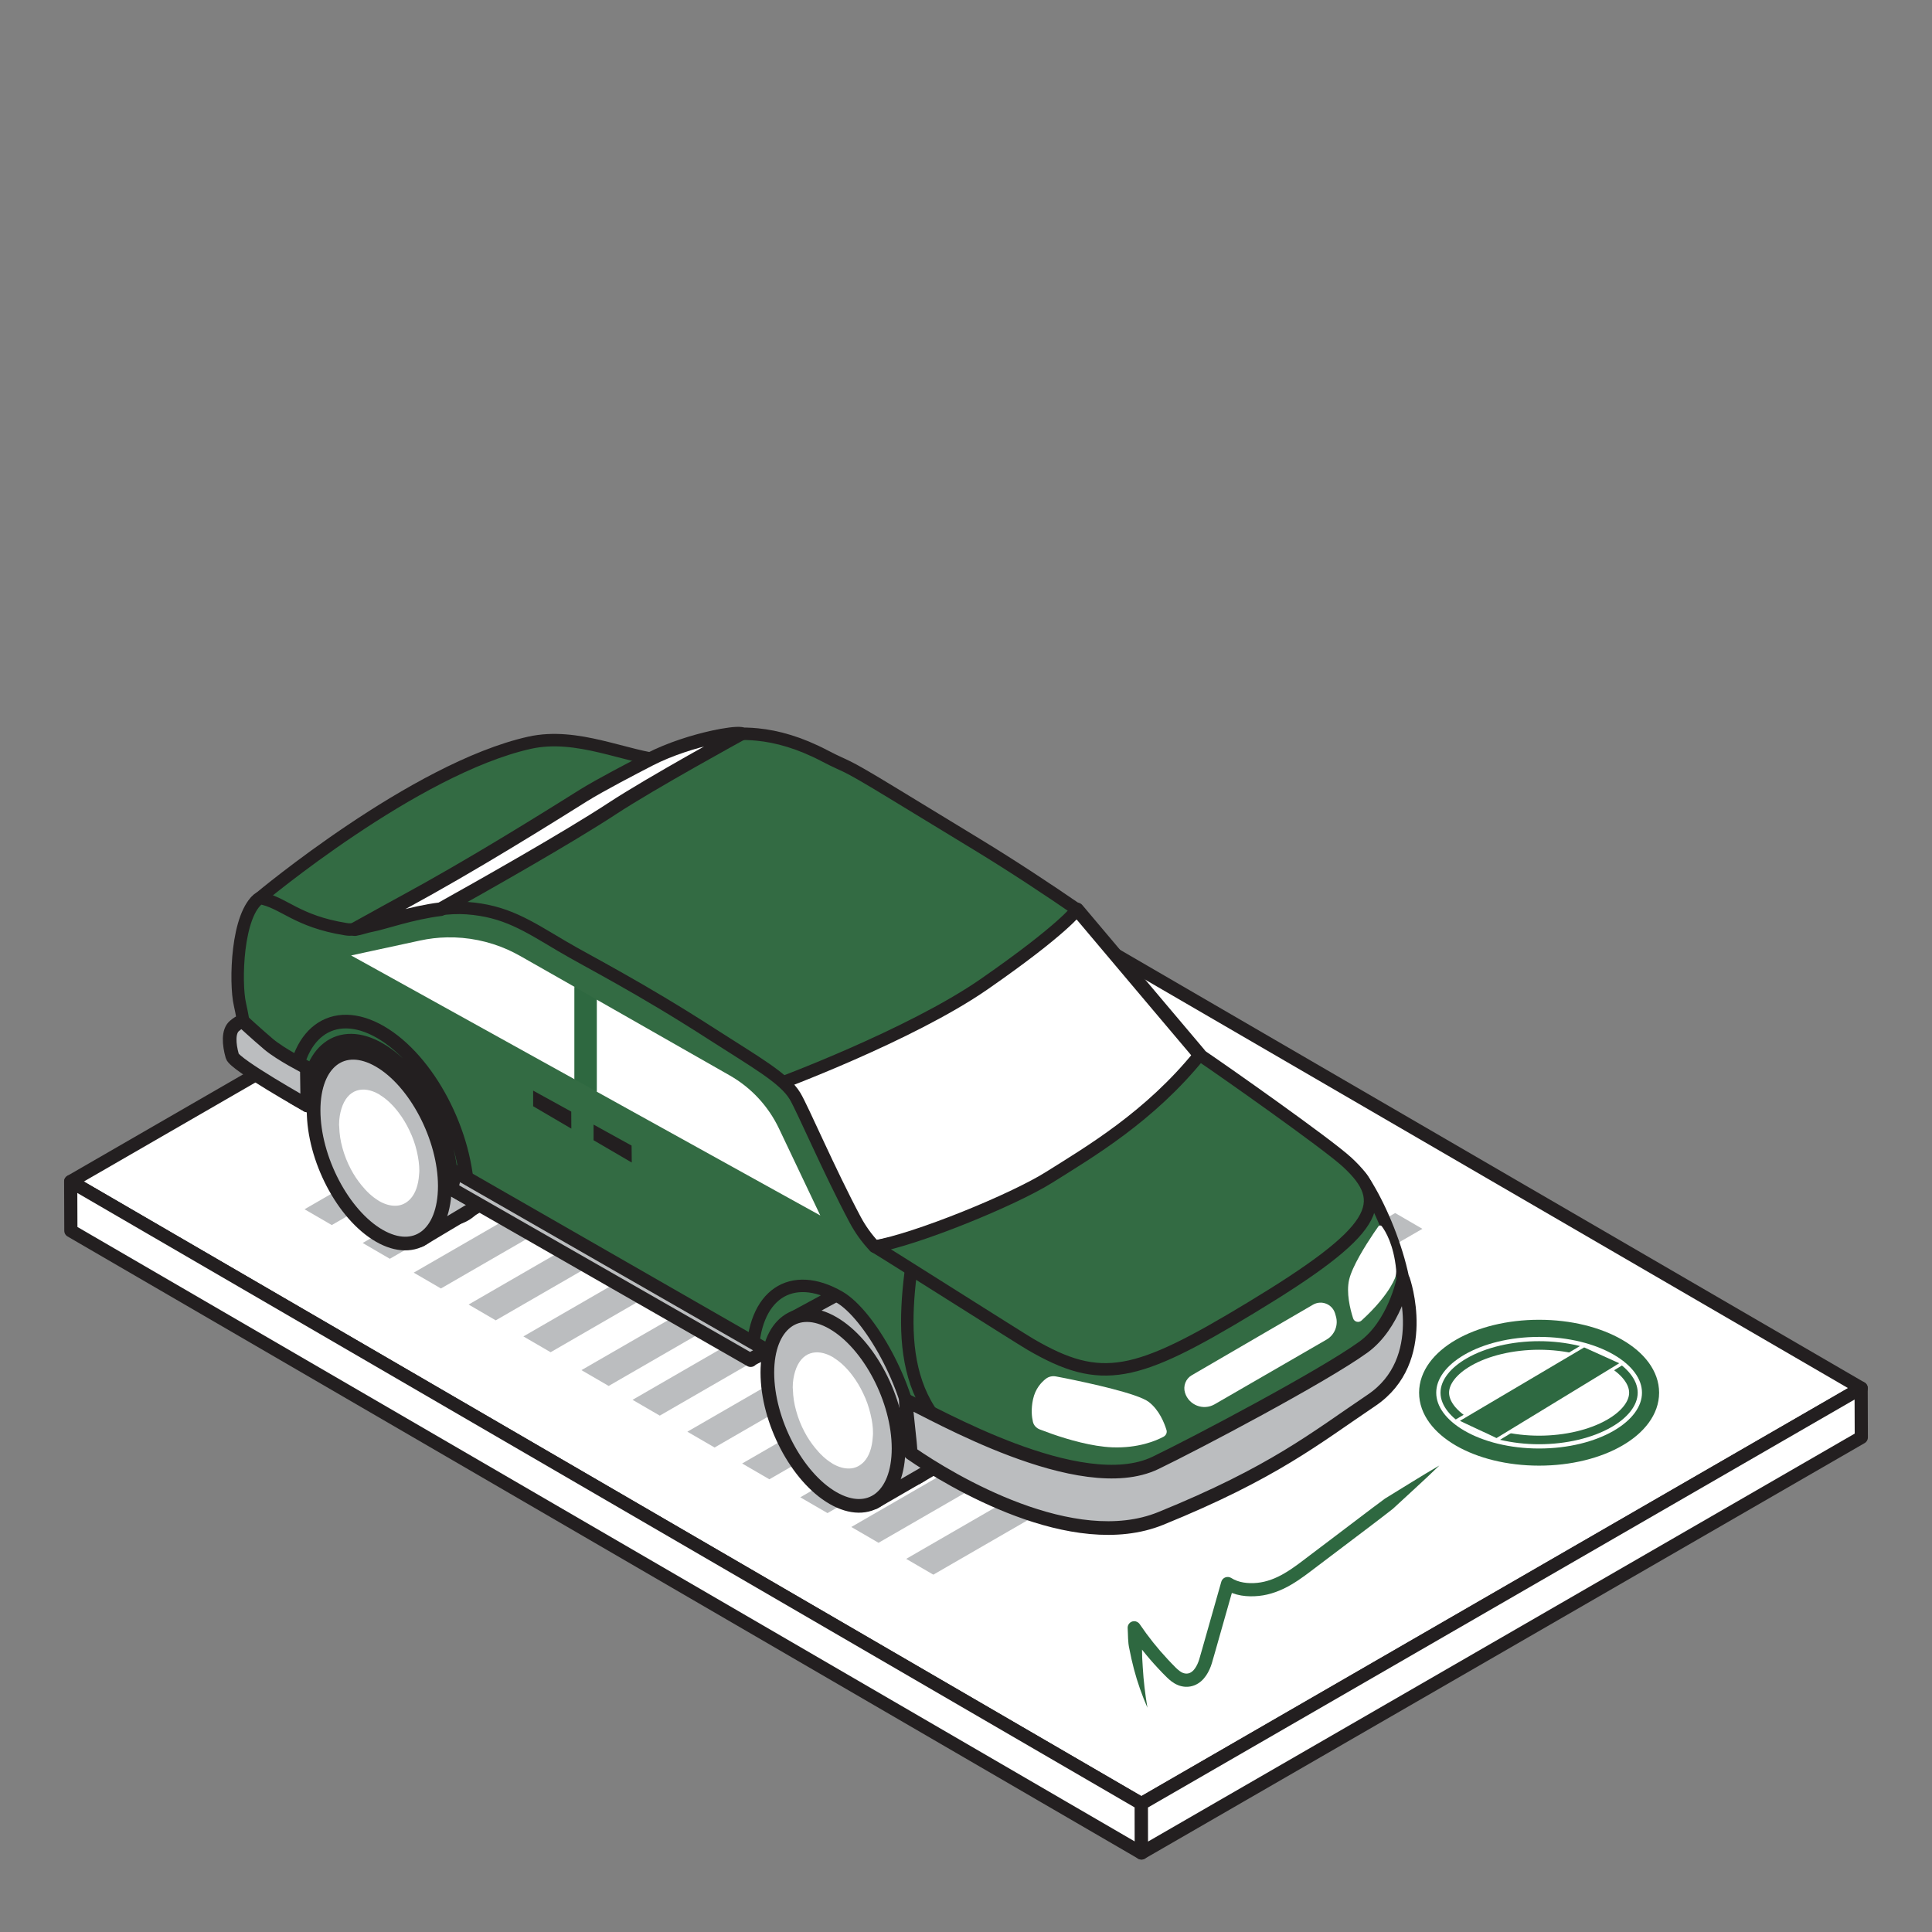 <?xml version="1.0" encoding="utf-8"?>
<!-- Generator: Adobe Illustrator 23.0.1, SVG Export Plug-In . SVG Version: 6.00 Build 0)  -->
<svg version="1.1" id="Layer_1" xmlns="http://www.w3.org/2000/svg" xmlns:xlink="http://www.w3.org/1999/xlink" x="0px" y="0px"
	 viewBox="0 0 220 220" style="enable-background:new 0 0 220 220;" xml:space="preserve">
<rect x="0" y="0" width="220" height="220" fill="#808080" stroke="none"/>
<style type="text/css">
	.st0{fill:#FFFFFF;stroke:#231F20;stroke-width:1.5;stroke-linecap:round;stroke-linejoin:round;stroke-miterlimit:10;}
	.st1{fill:#FFFFFF;stroke:#2E6941;stroke-width:1.951;stroke-linecap:round;stroke-linejoin:round;stroke-miterlimit:10;}
	.st2{fill:none;stroke:#2E6941;stroke-width:0.975;stroke-linecap:round;stroke-linejoin:round;stroke-miterlimit:10;}
	.st3{fill:#2E6941;stroke:#FFFFFF;stroke-width:0.377;stroke-linecap:round;stroke-linejoin:round;stroke-miterlimit:10;}
	.st4{fill:#BBBDBF;}
	.st5{fill:#2E6840;}
	.st6{fill:#336B43;stroke:#231F20;stroke-width:1.419;stroke-linecap:round;stroke-linejoin:round;stroke-miterlimit:10;}
	.st7{fill:#282B42;stroke:#231F20;stroke-width:1.555;stroke-linecap:round;stroke-linejoin:round;stroke-miterlimit:10;}
	.st8{fill:#BBBDBF;stroke:#231F20;stroke-width:1.555;stroke-linecap:round;stroke-linejoin:round;stroke-miterlimit:10;}
	.st9{fill:#FFFFFF;}
	.st10{fill:#343751;stroke:#231F20;stroke-width:1.555;stroke-linecap:round;stroke-linejoin:round;stroke-miterlimit:10;}
	.st11{fill:#FFFFFF;stroke:#231F20;stroke-width:1.555;stroke-linecap:round;stroke-linejoin:round;stroke-miterlimit:10;}
	.st12{fill:#2E6840;stroke:#231F20;stroke-width:1.555;stroke-linecap:round;stroke-linejoin:round;stroke-miterlimit:10;}
	.st13{fill:#231F20;}
</style>
<g>
	<g>
		<g>
			<path class="st0" d="M90.02,87.22L8.05,134.54l121.92,70.85l81.97-47.32L90.02,87.22z"/>
			<g>
				<polygon class="st0" points="8.05,134.54 8.07,140.15 129.98,211 129.97,205.39 				"/>
			</g>
			<g>
				<polygon class="st0" points="129.97,205.39 129.98,211 211.95,163.68 211.93,158.07 				"/>
			</g>
		</g>
		<g>
			<ellipse class="st1" cx="175.26" cy="158.59" rx="12.69" ry="7.33"/>
			<path class="st2" d="M175.26,163.97c-3.01,0-5.92-0.69-8-1.89c-1.74-1.01-2.74-2.28-2.74-3.49s1-2.49,2.74-3.49
				c2.07-1.2,4.99-1.89,8-1.89s5.92,0.69,8,1.89c1.74,1.01,2.74,2.28,2.74,3.49s-1,2.49-2.74,3.49
				C181.19,163.28,178.27,163.97,175.26,163.97z"/>
			<g>
				<path class="st3" d="M170.42,163.97l14.37-8.76l-4.41-1.99l-14.52,8.58C166.47,162.15,169.66,163.58,170.42,163.97z"/>
			</g>
			<g>
				<g>
					<polygon class="st4" points="66.58,126.94 69.67,128.74 106.32,107.59 103.22,105.79 					"/>
				</g>
				<g>
					<polygon class="st4" points="123.09,129.92 126.19,131.72 137.05,125.45 133.95,123.65 					"/>
				</g>
				<g>
					<polygon class="st4" points="52.93,134.82 56.03,136.62 60.99,133.76 57.89,131.96 					"/>
				</g>
				<g>
					<polygon class="st4" points="34.68,137.7 37.78,139.5 57.71,127.99 54.61,126.19 					"/>
				</g>
				<g>
					<polygon class="st4" points="41.3,141.54 44.39,143.34 54.36,137.59 51.26,135.79 					"/>
				</g>
				<g>
					<polygon class="st4" points="148.01,144.39 151.11,146.2 161.97,139.93 158.87,138.13 					"/>
				</g>
				<g>
					<polygon class="st4" points="66.21,156.02 69.31,157.82 79.27,152.07 76.18,150.27 					"/>
				</g>
				<g>
					<polygon class="st4" points="81.54,139.51 84.64,141.31 91.31,137.46 88.21,135.66 					"/>
				</g>
				<g>
					<polygon class="st4" points="72.03,159.4 75.13,161.2 106.54,143.06 103.44,141.26 					"/>
				</g>
				<g>
					<polygon class="st4" points="84.51,166.65 87.61,168.45 107.54,156.95 104.44,155.15 					"/>
				</g>
				<g>
					<polygon class="st4" points="106.46,153.99 109.55,155.79 116.22,151.93 113.13,150.13 					"/>
				</g>
				<g>
					<polygon class="st4" points="96.94,173.88 100.04,175.68 131.46,157.54 128.36,155.74 					"/>
				</g>
				<g>
					<polygon class="st4" points="103.19,177.51 106.28,179.31 134.11,163.24 131.01,161.44 					"/>
				</g>
				<g>
					<polygon class="st4" points="73.96,115.02 77.06,116.82 99.71,103.74 96.61,101.94 					"/>
				</g>
				<g>
					<polygon class="st4" points="98.18,115.44 101.28,117.24 112.13,110.97 109.04,109.17 					"/>
				</g>
				<g>
					<polygon class="st4" points="91.72,119.16 94.82,120.96 99.96,118 96.86,116.2 					"/>
				</g>
				<g>
					<polygon class="st4" points="65.32,120.01 68.41,121.81 75.08,117.96 71.99,116.16 					"/>
				</g>
				<g>
					<polygon class="st4" points="85.58,122.71 88.68,124.51 93.81,121.54 90.72,119.74 					"/>
				</g>
				<g>
					<polygon class="st4" points="56.63,125.03 59.72,126.83 66.39,122.98 63.3,121.18 					"/>
				</g>
				<g>
					<polygon class="st4" points="79.44,126.26 82.53,128.06 87.67,125.09 84.57,123.29 					"/>
				</g>
				<g>
					<polygon class="st4" points="98.88,129.5 101.98,131.3 124.62,118.22 121.52,116.42 					"/>
				</g>
				<g>
					<polygon class="st4" points="59.47,131.05 62.57,132.85 67.52,129.99 64.43,128.19 					"/>
				</g>
				<g>
					<polygon class="st4" points="82.36,131.8 85.46,133.6 118.38,114.59 115.28,112.79 					"/>
				</g>
				<g>
					<polygon class="st4" points="116.64,133.64 119.74,135.44 124.87,132.48 121.78,130.68 					"/>
				</g>
				<g>
					<polygon class="st4" points="90.23,134.49 93.33,136.29 100,132.44 96.9,130.64 					"/>
				</g>
				<g>
					<polygon class="st4" points="110.49,137.19 113.59,138.99 118.73,136.02 115.63,134.22 					"/>
				</g>
				<g>
					<polygon class="st4" points="104.35,140.74 107.45,142.54 112.58,139.57 109.48,137.77 					"/>
				</g>
				<g>
					<polygon class="st4" points="91.49,141.42 94.59,143.22 131.23,122.07 128.14,120.27 					"/>
				</g>
				<g>
					<polygon class="st4" points="123.79,143.98 126.89,145.78 149.54,132.7 146.44,130.9 					"/>
				</g>
				<g>
					<polygon class="st4" points="47.11,144.92 50.21,146.72 81.62,128.58 78.53,126.78 					"/>
				</g>
				<g>
					<polygon class="st4" points="84.38,145.53 87.48,147.33 92.44,144.47 89.34,142.67 					"/>
				</g>
				<g>
					<polygon class="st4" points="107.28,146.28 110.38,148.08 143.29,129.07 140.2,127.27 					"/>
				</g>
				<g>
					<polygon class="st4" points="141.55,148.12 144.65,149.92 149.79,146.96 146.69,145.16 					"/>
				</g>
				<g>
					<polygon class="st4" points="53.36,148.55 56.45,150.35 84.28,134.28 81.18,132.48 					"/>
				</g>
				<g>
					<polygon class="st4" points="115.15,148.97 118.24,150.77 124.91,146.92 121.82,145.12 					"/>
				</g>
				<g>
					<polygon class="st4" points="77.85,149.3 80.95,151.1 85.9,148.24 82.81,146.44 					"/>
				</g>
				<g>
					<polygon class="st4" points="135.41,151.67 138.51,153.47 143.65,150.5 140.55,148.7 					"/>
				</g>
				<g>
					<polygon class="st4" points="59.6,152.18 62.7,153.98 82.62,142.47 79.53,140.67 					"/>
				</g>
				<g>
					<polygon class="st4" points="129.27,155.22 132.36,157.02 137.5,154.05 134.4,152.25 					"/>
				</g>
				<g>
					<polygon class="st4" points="116.41,155.9 119.51,157.7 156.15,136.55 153.05,134.75 					"/>
				</g>
				<g>
					<polygon class="st4" points="109.3,160.01 112.4,161.81 117.35,158.94 114.26,157.14 					"/>
				</g>
				<g>
					<polygon class="st4" points="78.27,163.03 81.37,164.83 109.2,148.76 106.1,146.96 					"/>
				</g>
				<g>
					<polygon class="st4" points="102.76,163.78 105.86,165.58 110.82,162.72 107.72,160.92 					"/>
				</g>
				<g>
					<polygon class="st4" points="91.13,170.5 94.23,172.3 104.19,166.55 101.09,164.75 					"/>
				</g>
			</g>
			<g>
				<path class="st5" d="M130.66,194.46c-0.62-1.42-1.14-2.89-1.54-4.41c-0.2-0.76-0.37-1.52-0.52-2.3
					c-0.18-0.77-0.14-1.56-0.19-2.35c-0.03-0.41,0.29-0.77,0.7-0.79c0.27-0.02,0.52,0.12,0.67,0.33l0.01,0.02
					c0.96,1.42,2.04,2.77,3.21,4.02c0.59,0.61,1.21,1.34,1.71,1.52c0.52,0.19,0.99,0.03,1.38-0.54c0.19-0.28,0.35-0.62,0.46-0.98
					l0.36-1.25l0.72-2.54l1.44-5.07c0.11-0.4,0.53-0.63,0.93-0.52c0.07,0.02,0.14,0.05,0.21,0.09c0.8,0.52,1.91,0.66,2.97,0.55
					c1.07-0.11,2.1-0.51,3.07-1.08c0.97-0.56,1.9-1.29,2.86-2.02l2.87-2.17c1.92-1.44,3.81-2.91,5.74-4.33
					c2.06-1.25,4.09-2.55,6.18-3.76c-1.73,1.69-3.53,3.29-5.29,4.93c-1.89,1.48-3.81,2.91-5.72,4.36l-2.87,2.17
					c-0.95,0.72-1.91,1.48-3.01,2.12c-1.09,0.64-2.35,1.14-3.67,1.27c-1.3,0.13-2.72,0-3.96-0.79l1.14-0.42l-1.44,5.07l-0.72,2.54
					l-0.37,1.28c-0.15,0.48-0.35,0.95-0.66,1.4c-0.3,0.44-0.74,0.88-1.35,1.11c-0.6,0.23-1.27,0.2-1.83-0.03
					c-0.57-0.23-0.97-0.59-1.31-0.92c-0.33-0.32-0.63-0.64-0.94-0.97c-1.23-1.31-2.35-2.72-3.36-4.21l1.38-0.45
					c0.01,0.75,0.15,1.5,0.12,2.26c0,0.76,0.03,1.52,0.09,2.28C130.22,191.41,130.4,192.93,130.66,194.46z"/>
			</g>
		</g>
	</g>
	<g>
		<g>
			<path class="st6" d="M85.48,154.88l15.03-7.32c0,0-2.41-4.7-8.31-3.07c-5.9,1.63-9.25,3.68-9.25,3.68L85.48,154.88z"/>
			<g>
				<path class="st7" d="M92.23,153.5c0,5.5,3.35,11.9,7.47,14.28c4.13,2.38,7.47-0.15,7.47-5.65c0-5.5-3.35-11.9-7.47-14.28
					C95.58,145.47,92.23,148,92.23,153.5z"/>
				<polygon class="st8" points="109.14,165.53 99.53,171.09 90.47,150.02 105.98,141.61 				"/>
				<path class="st8" d="M87.38,156.3c0,5.5,3.35,11.9,7.47,14.28c4.13,2.38,7.47-0.15,7.47-5.65c0-5.5-3.35-11.9-7.47-14.28
					C90.73,148.27,87.38,150.8,87.38,156.3z"/>
				<path class="st9" d="M99.13,161.04c-0.19-0.82-0.47-1.62-0.84-2.38c-0.35-0.74-0.76-1.42-1.23-2.04
					c-0.61-0.81-1.3-1.49-2.05-1.96c-0.06-0.04-0.11-0.09-0.17-0.12c-0.95-0.55-1.83-0.67-2.56-0.43c-0.81,0.26-1.41,0.99-1.74,2.06
					c-0.16,0.53-0.27,1.13-0.27,1.82c0,0.09,0.02,0.17,0.02,0.26c0.02,0.78,0.14,1.58,0.36,2.37c0.23,0.84,0.55,1.66,0.96,2.43
					c0.35,0.67,0.77,1.29,1.22,1.84c0.58,0.72,1.23,1.32,1.92,1.74c0.03,0.02,0.06,0.05,0.09,0.06c0.68,0.39,1.32,0.55,1.9,0.53
					c0.66-0.02,1.22-0.31,1.67-0.8c0.55-0.61,0.89-1.54,0.97-2.74c0.01-0.15,0.03-0.28,0.03-0.44
					C99.42,162.53,99.31,161.78,99.13,161.04z"/>
			</g>
			<path class="st10" d="M35,125.87l13.8-8.06c0,0-2.41-4.7-8.31-3.07c-5.9,1.63-9.25,3.68-9.25,3.68L35,125.87z"/>
			<path class="st6" d="M29.59,102.25c0,0,17.58-14.73,30.7-17.67c5.46-1.22,10.96,1.66,15.51,2.05l4.89,4.77l-35.22,21.61
				l-16.68-5.86C27.44,106.37,28.25,103.03,29.59,102.25z"/>
			<g>
				<path class="st11" d="M136.49,119.96l-4.52-5.35l-3.24-3.84l-6.08-7.21l-10.82,6.31l-6.49,3.78l-16.79,9.79l-0.2,0.11l2.26,3.99
					l2.79,4.91l1.44,2.53l4.03,7.12c0,0,8.78,0.63,21.62-7.14c1.27-0.77,2.56-1.59,3.91-2.53c0.24-0.17,0.45-0.33,0.69-0.49
					c4.77-3.38,7.63-5.85,9.3-7.62c0.33-0.35,0.63-0.68,0.88-0.98C137.47,120.65,136.49,119.96,136.49,119.96z"/>
			</g>
			<path class="st6" d="M111.29,96.18c-3.7-2.25-7.01-4.27-9.97-6.07c-5.76-3.5-4.57-2.56-7.41-4.04c-2.86-1.5-5.42-2.21-7.66-2.43
				c-6.7-0.68-10.45,3.01-10.45,3.01l-22.77,14.58l-6.27,1.09l-7.37,4.04c0,0,11.64-1.51,15.01-2.25c3.58,1.26,9.13,3.43,14.36,6.34
				c8.66,4.82,19.59,13.11,19.59,13.11s15.3-5.65,23.73-11.5c9.05-6.28,10.57-8.49,10.57-8.49
				C119.42,101.35,115.35,98.65,111.29,96.18z"/>
			<g>
				<path class="st7" d="M40.57,123.63c0,5.5,3.35,11.9,7.47,14.28c4.13,2.38,7.47-0.15,7.47-5.65c0-5.5-3.35-11.9-7.47-14.28
					C43.91,115.59,40.57,118.12,40.57,123.63z"/>
				<polygon class="st8" points="60.62,133.59 47.86,141.22 38.81,120.14 51.76,112.44 				"/>
				<path class="st8" d="M35.71,126.43c0,5.5,3.35,11.9,7.47,14.28c4.13,2.38,7.47-0.15,7.47-5.65c0-5.5-3.35-11.9-7.47-14.28
					C39.06,118.4,35.71,120.93,35.71,126.43z"/>
			</g>
			<g>
				<path class="st6" d="M29.59,102.25c2.72,0.5,4.15,2.66,9.8,3.56c1.13,0.18,1.99-0.31,2.97-0.49c1.64-0.3,6.67-2.21,10.8-1.91
					c4.39,0.32,6.82,1.95,10.78,4.3c3.14,1.86,8.73,4.63,17.26,10.13c4.78,3.08,8.09,4.91,9.33,6.97c0.86,1.43,3.9,8.55,6.86,14.1
					c0.6,1.12,1.34,2.14,2.2,3.05l14.11-2.59c-5.65,12.42-6.39,17.14-7.72,26.54c-0.66-0.45-1.16-1.01-1.72-1.59
					c-0.04-0.04-0.08-0.05-0.11-0.08c-0.52-6.45-5.18-14.58-8.56-16.54c-5.46-3.15-9.88-0.33-9.91,6.93
					c-11.63-6.73-21.57-12.13-33.51-19.03c-0.24-1.92-1.26-8.13-2.32-9.96c-2.13-3.65-7.5-8.73-9.89-8.47
					c-6.24,0.67-6.21,7.97-6.21,7.97c-5.99-3.45-5.45-6.46-6.43-10.78C26.76,111.96,26.94,103.99,29.59,102.25z"/>
				<path class="st6" d="M114.89,137.34c3.98-2.49,8.91-3.58,11.94-6.9l13.16-3.33c0,0,13.42,4.61,15.08,7.04
					c3.29,4.82,7,15.56,4,18.93c-3.26,3.66-5.79,3.84-9.95,7.22c-9.28,7.54-27.23,10.03-35.88,6.25
					c-11.29-4.93-10.66-15.17-9.01-25.21C108.01,140.61,111.71,139.34,114.89,137.34z"/>
			</g>
			<path class="st12" d="M43.32,117.52c5.47,3.16,9.9,11.61,9.93,18.91c-0.26-0.14-0.51-0.29-0.76-0.43
				c-0.14-0.08-0.52-0.3-1.09-0.63c0-0.07,0.01-0.14,0.01-0.21c0-6.04-3.67-13.06-8.2-15.67c-4.53-2.62-8.2,0.16-8.2,6.2
				c0,0.06,0.01,0.13,0.01,0.19c-0.53-0.3-1.07-0.62-1.61-0.93C33.43,117.69,37.85,114.37,43.32,117.52z"/>
			<path class="st6" d="M119.44,134.08c4.6-2.89,11.46-6.9,17.17-13.97c2.48,1.66,14.5,10.12,16.78,12.22
				c5,4.61,3.63,7.78-10.98,16.61c-13.05,7.89-16.99,8.86-25.09,4.13c-1.25-0.73-16.45-10.38-17.72-11.12
				C104.39,141.12,115.36,136.64,119.44,134.08z"/>
			<g>
				<path class="st11" d="M40.42,105.8c2.27-1.27,4.77-2.63,6.02-3.32c0.54-0.3,1.3-0.72,2.44-1.35
					c7.76-4.35,16.22-9.72,17.59-10.57c1.89-1.17,5.55-3.08,7.51-4.09c2.34-1.2,5.05-2.03,7.17-2.5c1.5-0.33,2.7-0.48,3.22-0.41
					c0,0-10.13,5.54-14.7,8.54c-4.92,3.23-14.53,8.67-19.48,11.43c-3.32,0.4-6.58,1.57-7.84,1.8
					C41.7,105.44,41.09,105.69,40.42,105.8z"/>
			</g>
			<path class="st8" d="M103.15,159.46c3.03,1.36,19.87,11.24,28.43,7.12c4.51-2.17,19-9.81,23.66-13.17
				c3.52-2.54,4.55-7.66,4.55-7.66s3.18,9.13-3.62,13.71c-6.39,4.3-11.15,8.23-24,13.45c-9.98,4.05-23.84-4.23-28.48-7.45
				C103.71,164.59,103.13,160.33,103.15,159.46z"/>
			<path class="st8" d="M85.48,154.88l-34.09-19.52l0.49-1.93l35.43,20.33C86.83,154.23,85.94,154.4,85.48,154.88z"/>
			<path class="st9" d="M152.02,149.54l0.09,0.31c0.32,1.03-0.12,2.15-1.05,2.69l-12.75,7.37c-1.29,0.74-2.93,0.1-3.37-1.31l0,0
				c-0.24-0.77,0.08-1.6,0.77-2l13.8-8.03C150.47,148.01,151.69,148.49,152.02,149.54z"/>
		</g>
		<path class="st9" d="M130.81,159.64c-1.24-0.95-6.74-2.14-9.51-2.7c-0.42-0.08-0.77-0.15-1.04-0.2c-0.41-0.08-0.84,0.01-1.16,0.26
			c-0.51,0.39-1.21,1.13-1.47,2.35c-0.24,1.13-0.14,2-0.01,2.55c0.09,0.4,0.38,0.72,0.8,0.88c0.34,0.13,0.82,0.31,1.39,0.51
			c1.8,0.63,4.53,1.43,6.84,1.52c2.95,0.11,4.97-0.74,5.83-1.2c0.3-0.16,0.44-0.47,0.35-0.77
			C132.59,162.06,132.02,160.57,130.81,159.64z"/>
		<path class="st9" d="M158.98,144.56c-0.28-2.83-1.21-4.36-1.63-4.92c-0.1-0.13-0.29-0.13-0.39,0.01
			c-0.13,0.18-0.33,0.48-0.56,0.81c-0.92,1.37-2.41,3.74-2.77,5.25c-0.35,1.49,0.11,3.35,0.45,4.41c0.13,0.41,0.65,0.54,0.96,0.25
			c1.73-1.58,2.7-2.86,3.26-3.77c0.25-0.41,0.43-0.76,0.53-1.01C158.97,145.27,159.01,144.91,158.98,144.56z"/>
		<path class="st8" d="M34.94,121.58c0,0-2.97-1.5-4.37-2.69c-1.4-1.19-2.88-2.56-2.88-2.56s-0.27-0.13-1,0.5
			c-0.72,0.62-0.63,2.05-0.24,3.43c0.27,0.97,8.55,5.62,8.55,5.62L34.94,121.58z"/>
		<g>
			<g>
				<path class="st9" d="M88.71,128.52c-1.21-2.55-3.17-4.67-5.62-6.06l-0.77-0.44l-4.6-2.62l-9.77-5.57c0,3.25,0,7.35,0,10.48
					l4.6,2.55l10.96,6.07l4.8,2.66l5.1,2.82L88.71,128.52z"/>
				<path class="st9" d="M59.24,108.86c-0.46-0.26-0.94-0.5-1.42-0.72c-2.18-0.97-4.55-1.45-6.93-1.4
					c-1.02,0.02-2.05,0.14-3.06,0.36l-5.32,1.15l-2.53,0.55l3.2,1.77l11.06,6.13l7.45,4.13l3.74,2.07v-10.52L59.24,108.86z"/>
			</g>
			<path class="st5" d="M65.42,112.38l2.53,1.44c0,3.25,0,7.35,0,10.48l-2.53-1.4V112.38z"/>
		</g>
		<polygon class="st13" points="71.92,130.45 67.59,128.06 67.59,129.84 71.94,132.38 		"/>
		<polygon class="st13" points="65.05,126.58 60.71,124.19 60.71,125.97 65.06,128.52 		"/>
		<path class="st9" d="M47.47,131.12c-0.19-0.82-0.47-1.62-0.84-2.38c-0.35-0.74-0.76-1.42-1.23-2.04c-0.61-0.81-1.3-1.49-2.05-1.96
			c-0.06-0.04-0.11-0.09-0.17-0.12c-0.95-0.55-1.83-0.67-2.56-0.43c-0.81,0.26-1.41,0.99-1.74,2.06c-0.16,0.53-0.27,1.13-0.27,1.82
			c0,0.09,0.02,0.17,0.02,0.26c0.02,0.78,0.14,1.58,0.36,2.37c0.23,0.84,0.55,1.66,0.96,2.43c0.35,0.67,0.77,1.29,1.22,1.84
			c0.58,0.72,1.23,1.32,1.92,1.74c0.03,0.02,0.06,0.05,0.09,0.06c0.68,0.39,1.32,0.55,1.9,0.53c0.66-0.02,1.22-0.31,1.67-0.8
			c0.55-0.61,0.89-1.54,0.97-2.74c0.01-0.15,0.03-0.28,0.03-0.44C47.75,132.61,47.64,131.86,47.47,131.12z"/>
	</g>
</g>
</svg>

